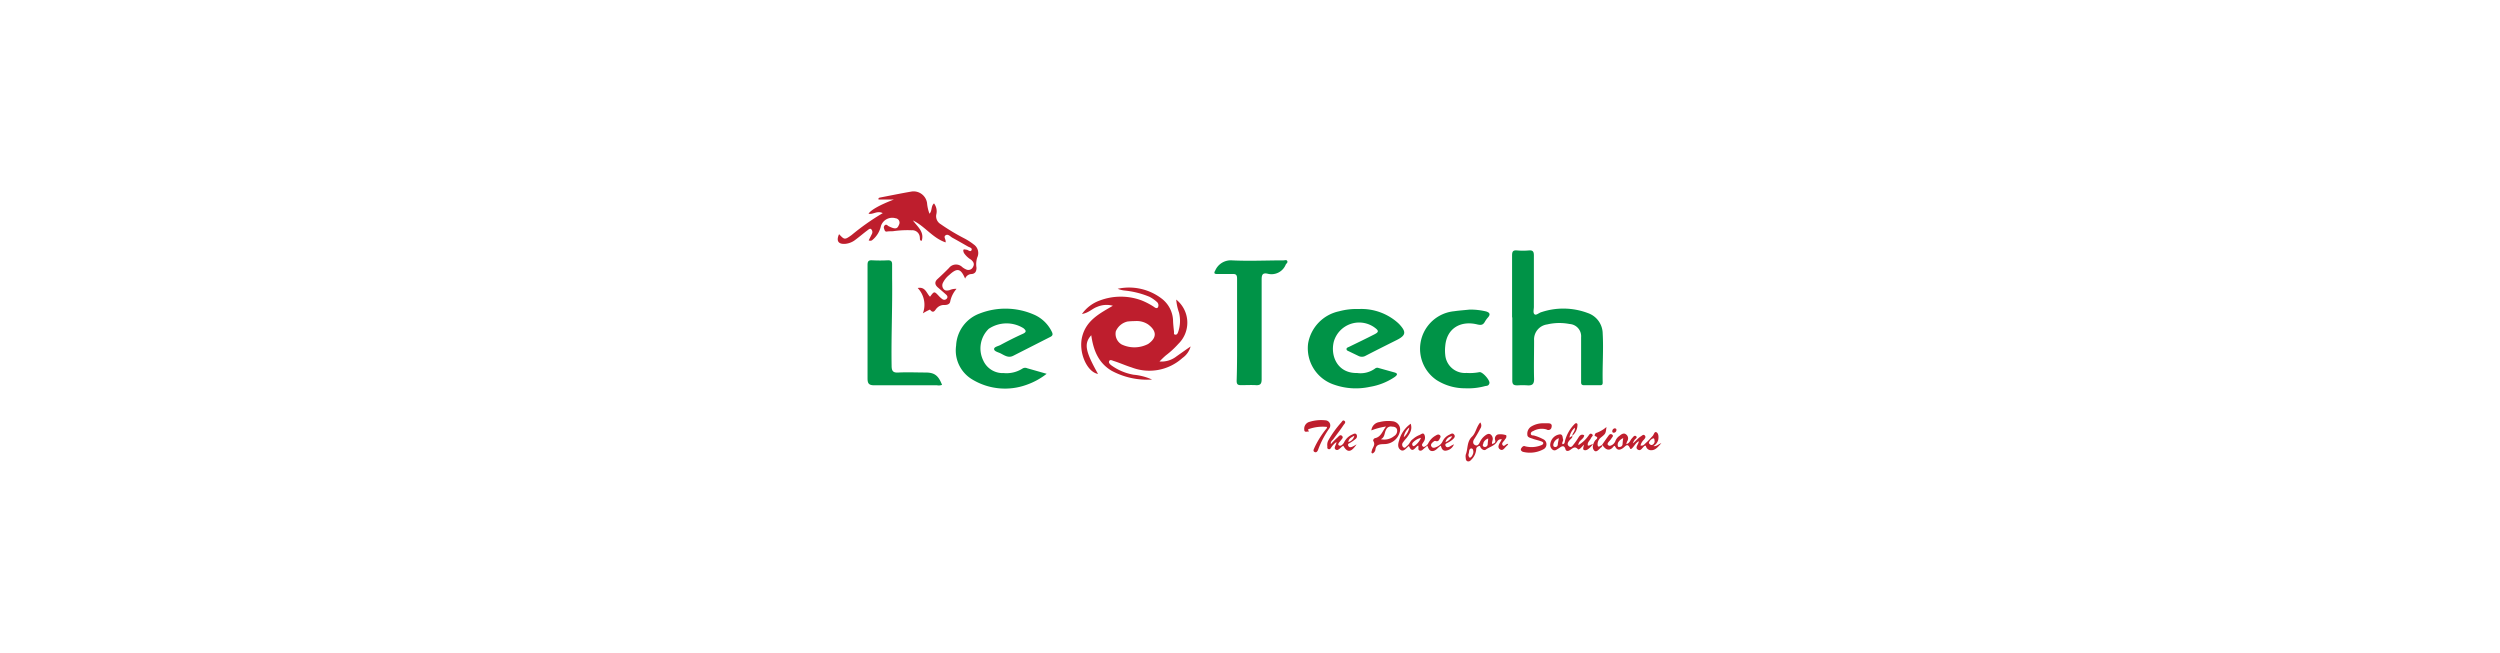 <svg id="Layer_1" data-name="Layer 1" xmlns="http://www.w3.org/2000/svg" viewBox="0 0 352 92"><defs><style>.cls-1{fill:#009347}.cls-2{fill:#be1e2d}</style></defs><path class="cls-1" d="M212.9 44.69v-8.7c0-.54.1-.79.7-.73a9.32 9.32 0 0 0 1.67 0c.55-.05.7.17.7.69v7.25c0 .36-.15.85.09 1.05s.62-.22 1-.31a9.76 9.76 0 0 1 6.51.14 3.09 3.09 0 0 1 2.09 2.9c.13 2.29-.06 4.59 0 6.88 0 .28-.09.38-.37.38h-2.25c-.47 0-.42-.31-.42-.59V47.5a1.73 1.73 0 0 0-1.62-1.88 7.49 7.49 0 0 0-3.16.06 2.13 2.13 0 0 0-1.84 2.26c0 1.81-.05 3.63 0 5.44 0 .69-.25.91-.89.88a10 10 0 0 0-1.45 0c-.55 0-.74-.13-.73-.73v-8.84zM147.37 52.63a9.81 9.81 0 0 1-2.83 1.55 8.89 8.89 0 0 1-7.64-.75 4.75 4.75 0 0 1-2.28-4.76 5.06 5.06 0 0 1 3.32-4.53 10 10 0 0 1 7.53.11 5 5 0 0 1 2.63 2.47c.18.36.12.56-.24.73l-5.21 2.65c-.67.34-1.21-.06-1.76-.34-.34-.17-.9-.28-.92-.6s.56-.41.88-.58c1-.54 2.08-1.09 3.15-1.57.58-.26.48-.48.1-.8a4.51 4.51 0 0 0-4.89.09 3.85 3.85 0 0 0-.77 4.45 3 3 0 0 0 2.89 1.78 4.18 4.18 0 0 0 2.61-.62.71.71 0 0 1 .69-.06zM191.33 43.51a7.73 7.73 0 0 1 5.55 2l.15.15c1 1.08.93 1.56-.36 2.21-1.46.73-2.92 1.46-4.37 2.21a1.05 1.05 0 0 1-1 .05l-1.37-.66c-.15-.07-.34-.12-.34-.32s.21-.24.35-.31c1.19-.58 2.38-1.15 3.55-1.75.66-.33.66-.52.1-.94a3.71 3.71 0 0 0-5.78 1.92c-.53 2 .48 4.51 3.28 4.45a3.46 3.46 0 0 0 2.52-.63.49.49 0 0 1 .48-.08l2.22.62c.57.15.42.38.08.64a8.78 8.78 0 0 1-3.52 1.4 9.23 9.23 0 0 1-5-.3 5.4 5.4 0 0 1-3.69-5.8 5.59 5.59 0 0 1 4.36-4.54 9.35 9.35 0 0 1 2.79-.32zM132.64 54.19a1.29 1.29 0 0 1-.7.06h-8.84c-.82 0-.95-.31-.95-1V37.31c0-.48.11-.69.64-.66a21.11 21.11 0 0 0 2.25 0c.42 0 .56.16.57.54v2c.06 4.11-.14 8.22-.07 12.32 0 .76.23 1 1 .94 1.26-.06 2.52 0 3.77 0s1.81.4 2.33 1.74zM174.18 46.41v-7.17c0-.5-.13-.69-.65-.66h-2.17c-.41 0-.46-.15-.26-.48a2.39 2.39 0 0 1 2.38-1.44c2.41.12 4.83 0 7.25 0 .17 0 .42-.12.52.1s-.14.34-.22.5a2.16 2.16 0 0 1-2.58 1.27c-.69-.14-.81.19-.81.82v14.06c0 .64-.2.86-.82.82s-1.4 0-2.1 0c-.47 0-.6-.15-.6-.62.08-2.36.06-4.78.06-7.2z"/><path class="cls-2" d="M135.89 39.23c-.62-1.45-1.11-1.55-2.23-.52a3.28 3.28 0 0 0-.9 1.12.81.81 0 0 0 .11.88c.23.27.52.21.81.15a2.13 2.13 0 0 1 1-.19 3.87 3.87 0 0 0-.9 1.84c-.09.35-.48.45-.84.43a1.36 1.36 0 0 0-1 .41c-.26.22-.47.94-1 .24a7 7 0 0 0-1 .53 3.41 3.41 0 0 0-.73-3.57c1.11-.21 1.24.77 1.74 1.23.59-.8.59-.8 1.27-.07a3.21 3.21 0 0 0 .48.42.45.45 0 0 0 .6-.08c.18-.2.09-.41-.09-.57-.38-.34-.76-.67-1.15-1s-.54-.75-.06-1.19 1.07-1 1.62-1.56a1.25 1.25 0 0 1 1.87-.12 2.44 2.44 0 0 0 .62.36.72.72 0 0 0 .9-.4c.25-.45 0-.75-.28-1a3.14 3.14 0 0 1-1-.94c-.07-.14-.14-.37-.07-.47s.29 0 .45 0 .53.39.68.07-.27-.39-.5-.52c-.73-.41-1.46-.84-2.2-1.24-.3-.17-.6-.57-.95-.34s.08.57 0 1c-1.85-.63-2.92-2.29-4.6-3.09.63.88 1.63 1.57 1.24 2.86-.33 0-.23-.29-.27-.48a1.06 1.06 0 0 0-1.14-1 14.26 14.26 0 0 0-2.53.12c-.31.05-.62 0-.94.06s-.35-.21-.42-.41a.41.41 0 0 1 .1-.47c.21-.19.35 0 .5.11.94.47 1.26.44 1.49-.17a.62.62 0 0 0-.48-.93 1.67 1.67 0 0 0-2.06 1.11 3.51 3.51 0 0 1-1.26 2 .48.48 0 0 1-.46 0c.16-.31.32-.62.47-.93a.57.57 0 0 0-.14-.66c-.15-.12-.36.07-.5.18-.58.43-1.12.9-1.7 1.33a2.72 2.72 0 0 1-1.39.57c-1 .09-1.35-.39-.91-1.36.76.8.78.83 1.76.13a33.33 33.33 0 0 1 4.39-3.09c-.77-.4-1.35.23-2 .08.31-.52 1.63-1.26 3.58-2h-2.17c-.06-.22.1-.25.18-.27 1.5-.29 3-.6 4.52-.86a1.92 1.92 0 0 1 2.13 1.63 5.5 5.5 0 0 0 .34 1.5c.41-.41.18-1.06.64-1.45a1.84 1.84 0 0 1 .32 1.56 1.29 1.29 0 0 0 .6 1.35 29 29 0 0 0 3.32 2 8.49 8.49 0 0 1 1.34.86 1.47 1.47 0 0 1 .5 1.86 3.14 3.14 0 0 0-.1 1.43c0 .56-.22.88-.79.89a1 1 0 0 0-.81.64z"/><path class="cls-1" d="M206.93 43.59a9.54 9.54 0 0 1 2.31.26c.46.14.67.37.29.82a3.35 3.35 0 0 0-.43.58c-.27.5-.52.57-1.14.42-2.23-.54-4.26.49-4.47 3.06a5.64 5.64 0 0 0 0 1.23 2.78 2.78 0 0 0 3 2.55 6.82 6.82 0 0 0 1.8-.11c.42-.11 1.53 1.15 1.42 1.56s-.4.35-.64.41a9.06 9.06 0 0 1-2.79.3 7.43 7.43 0 0 1-4-1.15 5.32 5.32 0 0 1 2.47-9.7c.75-.11 1.55-.16 2.18-.23z"/><path class="cls-2" d="M165.66 50.17a3.45 3.45 0 0 1-2.4.73 11.46 11.46 0 0 1 .89-.86 12.3 12.3 0 0 0 1.76-1.62 4.16 4.16 0 0 0-.3-6.24A7.43 7.43 0 0 0 166 44a4.79 4.79 0 0 1-.13 2.78c-.07.18-.15.37-.4.34s-.15-.26-.17-.41c-.05-.48-.11-1-.13-1.44a4.07 4.07 0 0 0-1.57-3.2 7.56 7.56 0 0 0-6.23-1.41 3.51 3.51 0 0 0 1 .25 12.28 12.28 0 0 1 3.48.88 4.82 4.82 0 0 1 1 .69.63.63 0 0 1 .19.79c-.2.26-.46 0-.68-.14a10 10 0 0 0-1.59-.82 8.38 8.38 0 0 0-5.92 0 5.23 5.23 0 0 0-2.51 1.9c.94-.15 1.45-.76 2.13-1a3.36 3.36 0 0 1 2.22-.16c-1.81 1.07-3.69 2-4.3 4.27s.67 5.07 2.21 5.33c-1.81-3.23-2-4.28-.95-5.45.3 2.12 1 3.89 2.86 5a10.55 10.55 0 0 0 5.7 1.24 8.12 8.12 0 0 0-2.61-.68 7.55 7.55 0 0 1-3.15-1.34c-.19-.15-.4-.38-.27-.6s.39-.08.61 0c.87.27 1.69.65 2.56.92a6.94 6.94 0 0 0 7.13-1.33 2.93 2.93 0 0 0 1.16-1.63c-.64.44-1.31.92-1.98 1.39zm-4-1.74a4.18 4.18 0 0 1-3.73.07 1.73 1.73 0 0 1-.82-1.86 2.37 2.37 0 0 1 1.64-1.37 9.82 9.82 0 0 1 1.09-.06 2.88 2.88 0 0 1 1.83.48c1.22.92 1.24 1.87-.01 2.74zM203.88 62.32a3.54 3.54 0 0 0 .65-.44c.2-.18.42-.4.22-.68s-.43-.13-.66 0a1.94 1.94 0 0 0-1 1 1.56 1.56 0 0 1-.79.71c-.27.13-.58.25-.76-.06s.14-.54.38-.73a.36.36 0 0 1 .31 0c.37.06.43-.3.57-.52a.26.26 0 0 0-.07-.33c-.25-.2-.47 0-.66.1a2.55 2.55 0 0 0-.95 1 1 1 0 0 1-.42.46c-.13.08-.27.15-.4 0s-.08-.26 0-.39.16-.23.23-.36a1 1 0 0 0 0-.92c-.2-.3-.5.06-.76.13a3.09 3.09 0 0 0-.84.54c-.37.23-.46.68-.79.93-.17.12-.31.45-.59.18a.5.5 0 0 1 0-.66 5.9 5.9 0 0 1 .5-.62c.64-.84.78-1.31.58-2A4.19 4.19 0 0 0 197 62c-.14.44-.28 1 .19 1.34s.78-.26 1.19-.54c.51 1.19.89.08 1.31-.06.1.25-.11.57.18.69s.48-.16.68-.32.27-.23.42-.36c.13.34.25.69.58.75.59.09.87-.49 1.32-.75.1.38.24.72.65.71a1.41 1.41 0 0 0 1.2-.9 3.76 3.76 0 0 0-.56.3c-.22.11-.48.21-.62-.08s.14-.35.34-.46zm-5.45-2.13a2.32 2.32 0 0 1-.78 1.37 2.11 2.11 0 0 1 .78-1.37zm.88 2.48c-.12.07-.25.22-.38.1a.32.32 0 0 1 0-.45 2.24 2.24 0 0 1 1.15-.67 2.8 2.8 0 0 1-.77 1.02zm5.16-1.24a1.87 1.87 0 0 1-.94.83 1 1 0 0 1 .94-.83zM232.8 62.8a1.42 1.42 0 0 0 .68-.87c.07-.38.06-.88-.24-1.06s-.37.34-.56.53-.55.62-.86.89-.42.52-.84.44a1.72 1.72 0 0 1 .49-.83c.14-.17.31-.37.12-.58s-.37 0-.54.11c-.44.26-.73.7-1.15 1a1.88 1.88 0 0 1 .22-.45c.1-.19.5-.35.24-.56s-.44.17-.62.34-.27.66-.76.77a2.35 2.35 0 0 1 .13-.4.7.7 0 0 0-.21-1c-.28-.2-.6 0-.85.22a1.58 1.58 0 0 0-.59.71 1.09 1.09 0 0 1-.43.56c-.19.12-.41.23-.6.06s0-.38.13-.54a2.88 2.88 0 0 0 .32-.39c.08-.17.37-.36.12-.55s-.43 0-.56.2c-.3.4-.58.82-.87 1.23l.11.12c.47.66 1 .79 1.53.09.11-.13.19 0 .25.11.27.48.6.43 1 .18s.68-.86 1.05 0c.09.21.28 0 .39-.13.27-.29.44-.67.84-.88 0 .43-.6.88-.14 1.18s.65-.35 1-.54h.14a.73.73 0 0 0 .77.63c.57 0 .92-.44 1.41-1-.48.18-.68.5-1.12.41zm-4.34-.29a.42.42 0 0 1-.32.41c-.12 0-.25.06-.32-.06s-.06-.34 0-.53a1.46 1.46 0 0 1 .73-.64 7.75 7.75 0 0 0-.09.82zm4.08.15c-.19 0-.41-.24-.37-.35a1 1 0 0 1 .58-.58c.21-.06.19.21.22.38s-.13.52-.43.55zM211.57 62.67c-.21-.26.15-.5.29-.73s.17-.19.2-.29.1-.36-.05-.39a2.45 2.45 0 0 0-1.1-.09.61.61 0 0 0-.4.76c.14.43-.15.47-.39.59-.11-.17 0-.29 0-.43a.78.78 0 0 0-.23-.91c-.29-.21-.6 0-.85.2a2.37 2.37 0 0 0-.66.84c-.12.28-.32.62-.67.46s-.37-.52-.12-.89a15.64 15.64 0 0 0 .83-1.43.73.73 0 0 0 0-.88c-.55.62-.63 1.51-1.16 2-.76.73-.55 1.7-.88 2.52a1.2 1.2 0 0 0 0 .5c0 .2.06.4.28.46a.45.45 0 0 0 .44-.18 2.25 2.25 0 0 0 .75-1.52c0-.28.21-.38.39-.46s.19.19.28.29.41.42.68.22c.52-.4 1.25-.52 1.61-1.16a.6.6 0 0 1 .65-.29c-.06.11-.11.18-.15.26-.22.37-.55.85-.11 1.15s.67-.29 1-.53a1 1 0 0 0 .16-.24c-.36-.05-.57.5-.79.17zm-4.24 1.39a.69.69 0 0 1-.37.4.5.5 0 0 1-.17-.58c.09-.25 0-.62.32-.74a.29.29 0 0 1 .25.1.85.85 0 0 1-.03.82zm2.14-1.54a.4.4 0 0 1-.34.41.35.35 0 0 1-.26-.06c-.21-.17 0-.36 0-.53a1.08 1.08 0 0 1 .67-.6c-.01.26-.06.53-.07.78zM221.37 61.36zM221.36 61.37l.01-.01-.01.01zM223.57 62.73c-.11-.44.27-.68.42-1s.43-.41.15-.61-.41.16-.56.33a4.59 4.59 0 0 1-1.35 1.23c0-.7.8-.82.82-1.4-.37-.19-.6 0-.79.3a9.31 9.31 0 0 1-.61.89c-.18.2-.38.65-.73.37s-.15-.59.1-.88.4-.3.35-.59l-.39.25a2.26 2.26 0 0 1 .75-1.4c.09.49-.34.75-.36 1.14a2 2 0 0 0 .73-1.36c0-.14.06-.31-.09-.39s-.27.06-.37.16a5.23 5.23 0 0 0-1.27 2.23c-.08.22 0 .51-.37.54-.13-.25.16-.45.08-.68s0-.82-.58-.68a1.54 1.54 0 0 0-1.2 1.22.85.85 0 0 0 .3.91c.33.24.55 0 .83-.16s.78-.7 1 .14c.06.22.32.24.5.15.41-.19.76-.78 1.28-.15a.8.8 0 0 0 .3-.15c.17-.16.32-.33.5-.53 0 .3-.28.72.12.78s.79-.42 1.18-.84c-.31-.01-.47.24-.74.18zm-4.23-.19c0 .31-.23.45-.47.38s-.17-.37-.1-.55a1.17 1.17 0 0 1 .72-.67c-.05.3-.12.57-.15.84zM221.36 61.36v.01-.01zM196.13 59.32a5 5 0 0 0-1.92.11 1.3 1.3 0 0 0-1.12 1.17 9.59 9.59 0 0 1 2.07-.55c-.52.65-.68 1.41-1.49 1.63-.19 0-.4.27-.3.43.32.51-.08.86-.2 1.26 0 .17-.2.36.08.48a.71.71 0 0 0 .4-.49c.08-.78.58-.81 1.21-.83a2.26 2.26 0 0 0 2.23-1.71 1.17 1.17 0 0 0-.96-1.5zm.16 2.08a2.19 2.19 0 0 1-1.87.44c.59-.26.48-.89.74-1.33a.72.72 0 0 1 .84-.44c.29 0 .6.08.7.4a.85.85 0 0 1-.41.93zM218.46 60.14c.1-.38-.11-.54-.46-.54h-.58a3.2 3.2 0 0 0-1.86.48 1.2 1.2 0 0 0-.51 1.13c0 .4.47.45.77.57s.83.22 1.23.38c.2.07.39.23.09.47a3.68 3.68 0 0 1-2.36.22c-.23-.12-.41 0-.57.24s-.05.39.19.52a4 4 0 0 0 3-.4.79.79 0 0 0-.12-1.37 6.24 6.24 0 0 0-1.34-.53c-.14 0-.38 0-.4-.23s.2-.34.36-.4a2.41 2.41 0 0 1 1.86-.21.45.45 0 0 0 .7-.33zM190.07 62.36a5 5 0 0 0 .77-.53.49.49 0 0 0 .16-.65c-.15-.22-.39-.11-.59 0a2.24 2.24 0 0 0-1.17 1.12c-.15.27-.46.58-.72.41s.09-.46.24-.67l.09-.11c.13-.17.33-.35.1-.56s-.41 0-.56.16c-.35.31-.68.64-1 1-.07-.37.2-.51.35-.71.48-.66 1-1.31 1.45-2 .12-.15.35-.38.11-.56s-.34.1-.46.23a14.66 14.66 0 0 0-1.84 2.57 1.37 1.37 0 0 0-.11.77c0 .16-.05.36.18.41s.26-.09.35-.21a2.8 2.8 0 0 1 .75-.79c0 .39-.47.84-.09 1.07s.68-.38 1.06-.54c.57 1 1.08.95 1.87-.2-.2.11-.4.24-.61.33s-.45.13-.56-.13.05-.31.23-.41zm.62-1a1.17 1.17 0 0 1-.84.88c.04-.48.36-.63.84-.89zM186.61 59.18a5.51 5.51 0 0 0-2.21.21 1 1 0 0 0-.76 1.09c0 .49.42.24.67.28-.06-.14-.28-.31.07-.38a5.86 5.86 0 0 1 2.46-.27c0 .23-.15.31-.24.44a13.05 13.05 0 0 0-1.51 2.45c-.07.2-.29.49 0 .64s.45-.16.52-.37a12.87 12.87 0 0 1 1.59-3 .72.72 0 0 0-.59-1.09z"/><path class="cls-2" d="M225.57 62.68c-.22 0-.56.5-.63-.07a1.21 1.21 0 0 1 .46-1c.67-.55.68-.53.79-1.49a4.47 4.47 0 0 1-1.41.83c-.16 0-.34.41-.2.45.62.22.16.44 0 .64-.29.45-.46 1-.13 1.38s.72-.22 1-.44c.06 0 .09-.1.14-.16 0-.01-.03-.05-.02-.14z"/><path class="cls-2" d="M225.57 62.68c0 .09 0 .13.11.12zM227.22 60.93a.39.39 0 0 0 .37-.43c0-.15-.12-.18-.25-.19a.41.41 0 0 0-.33.4.19.19 0 0 0 .21.22zM221.36 61.36v.01l.01-.01h-.01zM221.36 61.37zM221.36 61.35z"/></svg>